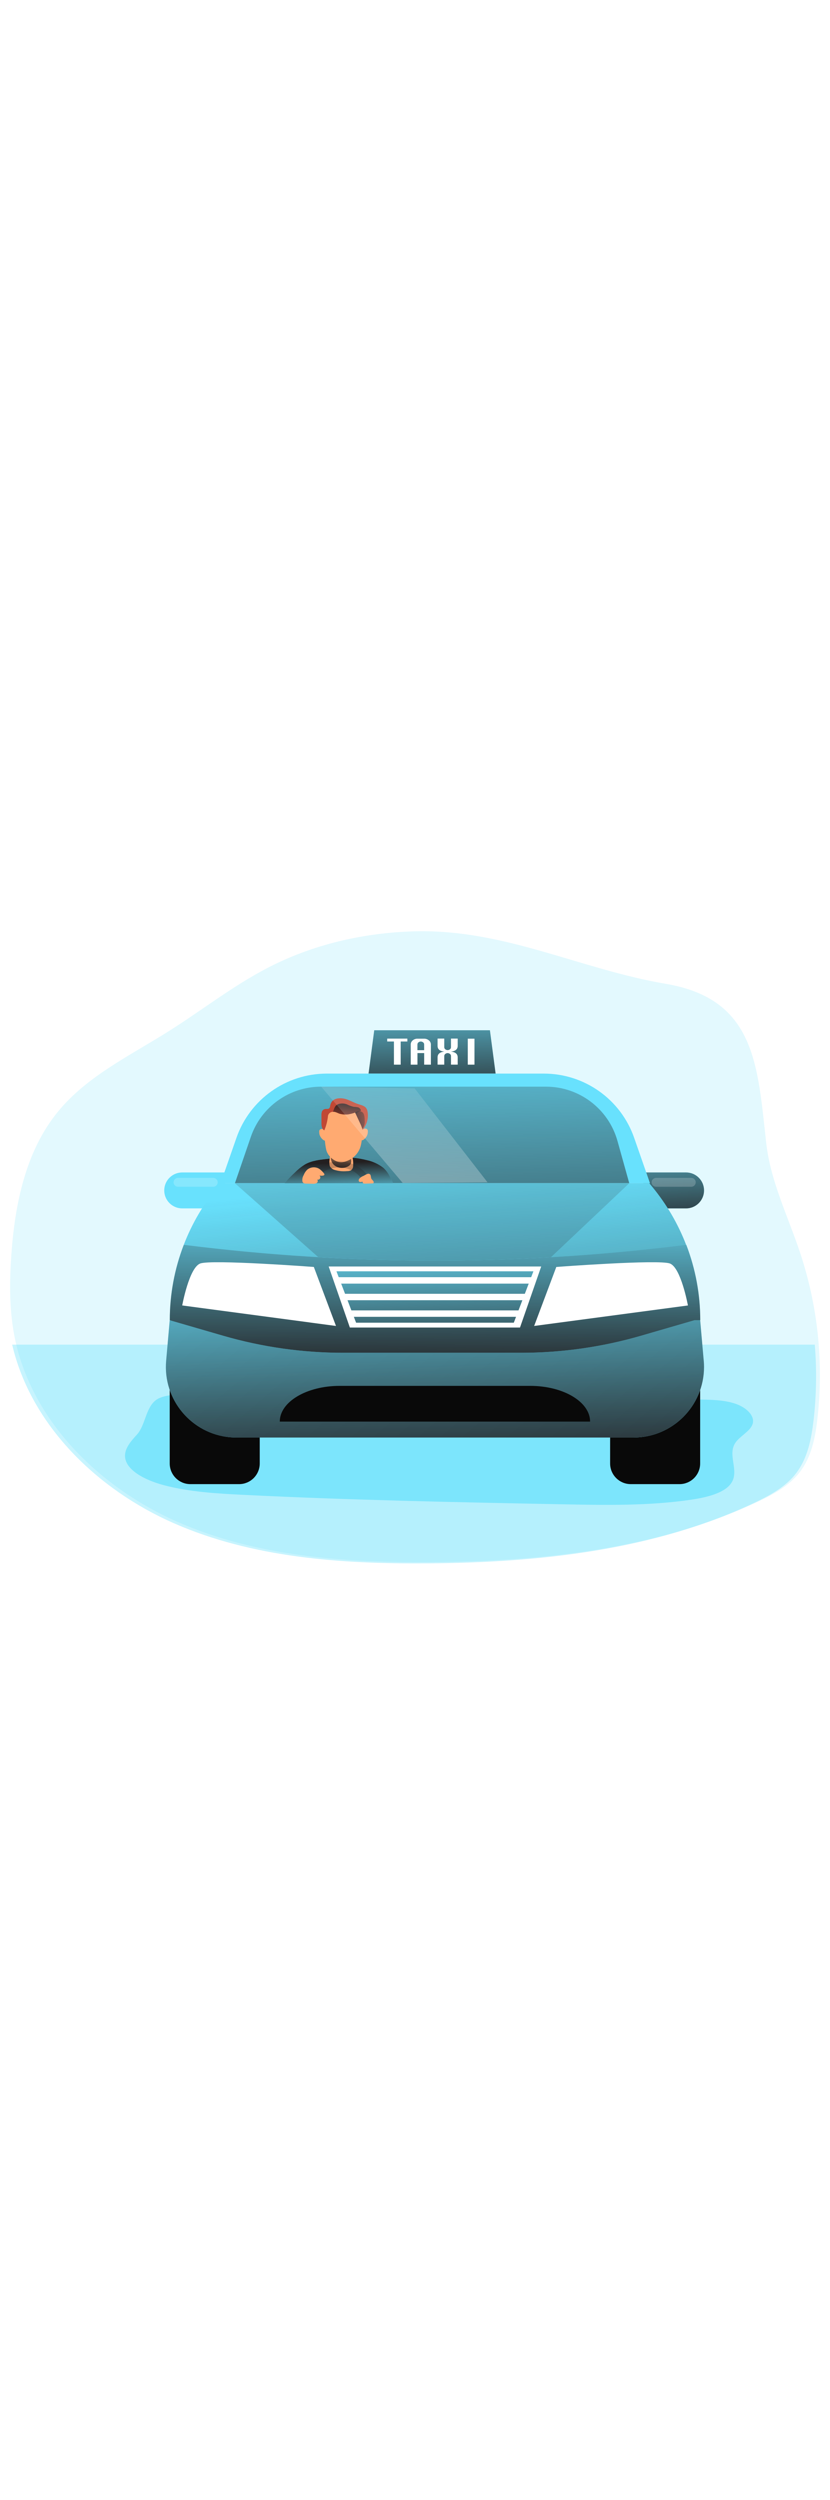 <svg id="_0343_taxi_driver" xmlns="http://www.w3.org/2000/svg" xmlns:xlink="http://www.w3.org/1999/xlink" viewBox="0 0 500 500" data-imageid="taxi-driver-25" imageName="Taxi Driver" class="illustrations_image" style="width: 166px;"><defs><style>.cls-1_taxi-driver-25{fill:url(#linear-gradient);}.cls-1_taxi-driver-25,.cls-2_taxi-driver-25,.cls-3_taxi-driver-25,.cls-4_taxi-driver-25,.cls-5_taxi-driver-25,.cls-6_taxi-driver-25,.cls-7_taxi-driver-25,.cls-8_taxi-driver-25,.cls-9_taxi-driver-25,.cls-10_taxi-driver-25,.cls-11_taxi-driver-25,.cls-12_taxi-driver-25,.cls-13_taxi-driver-25,.cls-14_taxi-driver-25,.cls-15_taxi-driver-25,.cls-16_taxi-driver-25,.cls-17_taxi-driver-25,.cls-18_taxi-driver-25,.cls-19_taxi-driver-25,.cls-20_taxi-driver-25,.cls-21_taxi-driver-25,.cls-22_taxi-driver-25,.cls-23_taxi-driver-25,.cls-24_taxi-driver-25{stroke-width:0px;}.cls-2_taxi-driver-25{opacity:.18;}.cls-2_taxi-driver-25,.cls-9_taxi-driver-25,.cls-10_taxi-driver-25,.cls-11_taxi-driver-25{isolation:isolate;}.cls-2_taxi-driver-25,.cls-10_taxi-driver-25,.cls-11_taxi-driver-25,.cls-24_taxi-driver-25{fill:#68e1fd;}.cls-3_taxi-driver-25{fill:url(#linear-gradient-11-taxi-driver-25);}.cls-4_taxi-driver-25{fill:url(#linear-gradient-12-taxi-driver-25);}.cls-5_taxi-driver-25{fill:url(#linear-gradient-13-taxi-driver-25);}.cls-6_taxi-driver-25{fill:url(#linear-gradient-10-taxi-driver-25);}.cls-7_taxi-driver-25{fill:url(#linear-gradient-15-taxi-driver-25);}.cls-8_taxi-driver-25{fill:url(#linear-gradient-14-taxi-driver-25);}.cls-9_taxi-driver-25{opacity:.2;}.cls-9_taxi-driver-25,.cls-22_taxi-driver-25{fill:#fff;}.cls-10_taxi-driver-25{opacity:.37;}.cls-11_taxi-driver-25{opacity:.74;}.cls-12_taxi-driver-25{fill:url(#linear-gradient-4-taxi-driver-25);}.cls-13_taxi-driver-25{fill:url(#linear-gradient-2-taxi-driver-25);}.cls-14_taxi-driver-25{fill:url(#linear-gradient-3-taxi-driver-25);}.cls-15_taxi-driver-25{fill:url(#linear-gradient-8-taxi-driver-25);}.cls-16_taxi-driver-25{fill:url(#linear-gradient-9-taxi-driver-25);}.cls-17_taxi-driver-25{fill:url(#linear-gradient-7-taxi-driver-25);}.cls-18_taxi-driver-25{fill:url(#linear-gradient-5-taxi-driver-25);}.cls-19_taxi-driver-25{fill:url(#linear-gradient-6-taxi-driver-25);}.cls-20_taxi-driver-25{fill:#090909;}.cls-21_taxi-driver-25{fill:#c14834;}.cls-23_taxi-driver-25{fill:#ffaa71;}</style><linearGradient id="linear-gradient-taxi-driver-25" x1="-1169.98" y1="2846.45" x2="-1166.39" y2="2770.79" gradientTransform="translate(1285.77 3025.06) scale(1 -1)" gradientUnits="userSpaceOnUse"><stop offset="0" stop-color="#231f20" stop-opacity="0"/><stop offset="1" stop-color="#231f20"/></linearGradient><linearGradient id="linear-gradient-2-taxi-driver-25" x1="-882.52" y1="2860.13" x2="-878.92" y2="2784.47" xlink:href="#linear-gradient-taxi-driver-25"/><linearGradient id="linear-gradient-3-taxi-driver-25" x1="-1029.82" y1="2962.05" x2="-1028.28" y2="2880.99" gradientTransform="translate(1289 3047.03) scale(1 -1)" xlink:href="#linear-gradient-taxi-driver-25"/><linearGradient id="linear-gradient-4-taxi-driver-25" x1="-1023.17" y1="2811.53" x2="-1023.94" y2="2699.59" xlink:href="#linear-gradient-taxi-driver-25"/><linearGradient id="linear-gradient-5-taxi-driver-25" x1="256.91" y1="91.83" x2="263.75" y2="330.31" gradientTransform="matrix(1,0,0,1,0,0)" xlink:href="#linear-gradient-taxi-driver-25"/><linearGradient id="linear-gradient-6-taxi-driver-25" x1="258.25" y1="207.58" x2="281.05" y2="445.41" gradientTransform="matrix(1,0,0,1,0,0)" xlink:href="#linear-gradient-taxi-driver-25"/><linearGradient id="linear-gradient-7-taxi-driver-25" x1="-1027.03" y1="2781.36" x2="-1020.85" y2="2636.23" xlink:href="#linear-gradient-taxi-driver-25"/><linearGradient id="linear-gradient-8-taxi-driver-25" x1="-1027.96" y1="2808.29" x2="-1024.36" y2="2719.24" gradientTransform="translate(1289 3047.03) scale(1 -1)" xlink:href="#linear-gradient-taxi-driver-25"/><linearGradient id="linear-gradient-9-taxi-driver-25" x1="257.91" y1="168.26" x2="272.24" y2="418.46" gradientTransform="matrix(1,0,0,1,0,0)" xlink:href="#linear-gradient-taxi-driver-25"/><linearGradient id="linear-gradient-10-taxi-driver-25" x1="-1081.36" y1="2806.01" x2="-1082.22" y2="2827.63" xlink:href="#linear-gradient-taxi-driver-25"/><linearGradient id="linear-gradient-11-taxi-driver-25" x1="-1079.53" y1="2839.69" x2="-1080.82" y2="2823.2" xlink:href="#linear-gradient-taxi-driver-25"/><linearGradient id="linear-gradient-12-taxi-driver-25" x1="-1057.79" y1="2854.81" x2="-1074.46" y2="2852.63" xlink:href="#linear-gradient-taxi-driver-25"/><linearGradient id="linear-gradient-13-taxi-driver-25" x1="-1077.81" y1="2849.1" x2="-1076.09" y2="2864.38" xlink:href="#linear-gradient-taxi-driver-25"/><linearGradient id="linear-gradient-14-taxi-driver-25" x1="-1080.21" y1="2847.11" x2="-1084.02" y2="2760.89" xlink:href="#linear-gradient-taxi-driver-25"/><linearGradient id="linear-gradient-15-taxi-driver-25" x1="-1040.39" y1="2939.53" x2="-1064.5" y2="2588.75" gradientTransform="translate(1289 3047.03) scale(1 -1)" gradientUnits="userSpaceOnUse"><stop offset=".02" stop-color="#fff" stop-opacity="0"/><stop offset=".39" stop-color="#fff" stop-opacity=".39"/><stop offset="1" stop-color="#fff"/></linearGradient></defs><g id="background_taxi-driver-25"><path class="cls-2_taxi-driver-25 targetColor" d="M492.41,351.74c-1.3,11.34-3.61,23.05-10.61,32.07-6.27,8.16-15.64,13.23-24.95,17.66-60.97,28.76-129.93,36.09-197.3,36.52-51.9.36-105.1-3.34-152.62-24.22-45.9-20.15-86-58.95-97.31-107.53-.41-1.71-.76-3.43-1.09-5.17-2.94-15.72-2.83-31.99-1.71-48.01,2.15-30.82,8.63-62.83,28.32-86.69,17.38-21.09,42.86-33.32,66.03-47.89,20.01-12.58,38.7-27.31,59.65-38.24,27.67-14.44,58.6-21.51,89.69-22.24,53.8-1.2,98.96,22.86,150.5,31.63,53.98,9.16,55.34,48.72,60.56,95.85,2.6,23.27,13.37,44.7,20.69,66.95,10.51,31.99,13.98,65.87,10.15,99.32Z" style="fill: rgb(104, 225, 253);"/><path class="cls-10_taxi-driver-25 targetColor" d="M490.1,352.52c-1.31,11.33-3.61,23.04-10.61,32.07-6.27,8.14-15.64,13.23-24.95,17.65-60.97,28.76-129.87,36.09-197.3,36.52-51.9.37-105.08-3.34-152.6-24.22-45.88-20.15-86-58.92-97.31-107.54h483.51c1.24,15.16,1,30.4-.73,45.51Z" style="fill: rgb(104, 225, 253);"/><path class="cls-11_taxi-driver-25 targetColor" d="M82.53,361.15c-3.61,3.92-7.22,8.12-7.22,12.73-.07,8.42,11.63,14.63,23.19,17.73,15.3,4.1,31.99,5.09,48.42,5.89,63.76,3.16,127.79,4.42,191.75,5.67,26.14.52,52.6,1,78.11-2.83,9.5-1.43,19.89-4.05,23.82-10.06,4.91-7.51-2.65-16.84,2.48-24.27,2.71-3.92,8.63-6.72,10.2-10.92,1.86-5-3.49-10.21-10.33-12.52-6.85-2.31-14.82-2.41-22.48-2.51-55.49-.54-110.99-.94-166.5-1.2l-111.5-.65c-11.55-.06-36.82-3.61-46.69,1.09-8.07,3.8-7.76,15.83-13.26,21.85Z" style="fill: rgb(104, 225, 253);"/></g><g id="taxi_taxi-driver-25"><path class="cls-20_taxi-driver-25" d="M102.24,331.84h54.23v46.74c0,6.88-5.57,12.45-12.45,12.45h-29.33c-6.88,0-12.45-5.57-12.45-12.45h0v-46.74h0Z"/><path class="cls-20_taxi-driver-25" d="M367.54,331.84h54.24v46.74c0,6.88-5.57,12.45-12.45,12.45h-29.34c-6.88,0-12.45-5.57-12.45-12.45h0v-46.74h0Z"/><path class="cls-24_taxi-driver-25 targetColor" d="M109.77,224.92h25.73v-21.65h-25.73c-5.98,0-10.83,4.85-10.83,10.83h0c0,5.98,4.85,10.83,10.83,10.83Z" style="fill: rgb(104, 225, 253);"/><path class="cls-24_taxi-driver-25 targetColor" d="M413.29,224.92h-25.73v-21.65h25.73c5.98,0,10.83,4.85,10.83,10.83h0c0,5.98-4.85,10.83-10.83,10.83h0Z" style="fill: rgb(104, 225, 253);"/><path class="cls-1_taxi-driver-25" d="M109.77,224.92h25.73v-21.65h-25.73c-5.98,0-10.83,4.85-10.83,10.83h0c0,5.98,4.85,10.83,10.83,10.83Z"/><path class="cls-13_taxi-driver-25" d="M413.29,224.92h-25.73v-21.65h25.73c5.98,0,10.83,4.85,10.83,10.83h0c0,5.98-4.85,10.83-10.83,10.83h0Z"/><polygon class="cls-24_taxi-driver-25 targetColor" points="298.56 143.72 222.02 143.72 225.45 117.62 295.13 117.62 298.56 143.72" style="fill: rgb(104, 225, 253);"/><polygon class="cls-14_taxi-driver-25" points="298.56 143.72 222.02 143.72 225.45 117.62 295.13 117.62 298.56 143.72"/><path class="cls-24_taxi-driver-25 targetColor" d="M110.71,246.86c-5.58,14.49-8.43,29.88-8.42,45.4l70.62,35.33,171.01.34,77.92-35.67h0c0-15.52-2.85-30.91-8.42-45.4H110.71Z" style="fill: rgb(104, 225, 253);"/><path class="cls-12_taxi-driver-25" d="M110.71,246.86c-5.58,14.49-8.43,29.88-8.42,45.4l70.62,35.33,171.01.34,77.92-35.67h0c0-15.52-2.85-30.91-8.42-45.4H110.71Z"/><path class="cls-24_taxi-driver-25 targetColor" d="M327.57,143.72h-130.69c-24.53,0-46.37,15.52-54.44,38.69l-9.53,27.34h258.65l-9.54-27.34c-8.06-23.18-29.92-38.7-54.46-38.69Z" style="fill: rgb(104, 225, 253);"/><path class="cls-18_taxi-driver-25" d="M379.07,209.76h-237.55l9.62-28.02c6.24-18.06,23.24-30.16,42.35-30.15h135.38c20.08,0,37.7,13.37,43.1,32.71l7.1,25.46Z"/><path class="cls-24_taxi-driver-25 targetColor" d="M110.71,246.86h0c99.34,12.51,199.84,12.65,299.22.42l3.39-.42c-4.89-12.69-11.79-24.51-20.45-35l-1.77-2.14H132.92l-1.78,2.14c-8.65,10.49-15.55,22.31-20.43,35Z" style="fill: rgb(104, 225, 253);"/><path class="cls-19_taxi-driver-25" d="M110.71,246.86h0c99.34,12.51,199.84,12.65,299.22.42l3.39-.42c-4.89-12.69-11.79-24.51-20.45-35l-1.77-2.14H132.92l-1.78,2.14c-8.65,10.49-15.55,22.31-20.43,35Z"/><path class="cls-24_taxi-driver-25 targetColor" d="M423.94,316.74l-2.15-24.45h-3.44l-32.08,9.31c-23.5,6.83-47.85,10.3-72.33,10.3h-107.29c-24.47,0-48.82-3.47-72.33-10.3l-32.08-9.31-2.15,24.45c-2.05,23.38,15.24,44,38.62,46.06,1.23.11,2.47.16,3.71.16h239.19c23.47,0,42.5-19.03,42.5-42.51,0-1.24-.05-2.48-.16-3.71Z" style="fill: rgb(104, 225, 253);"/><path class="cls-17_taxi-driver-25" d="M423.94,316.74l-2.15-24.45h-3.44l-32.08,9.31c-23.5,6.83-47.85,10.3-72.33,10.3h-107.29c-24.47,0-48.82-3.47-72.33-10.3l-32.08-9.31-2.15,24.45c-2.05,23.38,15.24,44,38.62,46.06,1.23.11,2.47.16,3.71.16h239.19c23.47,0,42.5-19.03,42.5-42.51,0-1.24-.05-2.48-.16-3.71Z"/><polygon class="cls-22_taxi-driver-25" points="262.01 259.92 198 259.92 210.76 296.69 262.01 296.69 313.25 296.69 326.03 259.92 262.01 259.92"/><polygon class="cls-24_taxi-driver-25 targetColor" points="262.01 262.83 202.69 262.83 214.52 293.78 262.01 293.78 309.51 293.78 321.33 262.83 262.01 262.83" style="fill: rgb(104, 225, 253);"/><polygon class="cls-15_taxi-driver-25" points="262.01 262.83 202.69 262.83 214.52 293.78 262.01 293.78 309.51 293.78 321.33 262.83 262.01 262.83"/><rect class="cls-22_taxi-driver-25" x="202.69" y="266.37" width="118.16" height="3.87"/><rect class="cls-22_taxi-driver-25" x="206.52" y="276.37" width="111.04" height="3.87"/><rect class="cls-22_taxi-driver-25" x="209.22" y="286.37" width="104.12" height="3.87"/><path class="cls-20_taxi-driver-25" d="M355.54,353.36h-187c0-11.89,16.17-21.52,36.09-21.52h114.76c19.95,0,36.09,9.62,36.09,21.52h.06Z"/><path class="cls-22_taxi-driver-25" d="M237.31,138.33v-13.94h-4.04v-1.74h12.13v1.74h-4.03v13.94h-4.05Z"/><path class="cls-22_taxi-driver-25" d="M247.43,138.33v-12.21c.02-.94.46-1.83,1.2-2.41.79-.68,1.8-1.05,2.84-1.02h4.05c1.05-.02,2.06.35,2.85,1.03.74.58,1.18,1.46,1.2,2.41v12.2h-4.04v-6.97h-4.05v6.98h-4.05ZM251.46,129.62h4.05v-3.5c0-.47-.22-.92-.6-1.2-.39-.34-.9-.52-1.42-.52-.52,0-1.03.18-1.43.52-.37.29-.59.73-.6,1.2v3.5Z"/><path class="cls-22_taxi-driver-25" d="M263.6,138.33v-4.37c0-2.05,1.34-3.2,4.03-3.48-2.69-.28-4.03-1.43-4.03-3.48v-4.37h4.03v5.23c.01.47.23.91.6,1.2.83.69,2.03.69,2.85,0,.37-.29.59-.73.6-1.2v-5.23h4.04v4.37c0,2.05-1.35,3.2-4.04,3.48,2.69.28,4.04,1.44,4.04,3.49v4.35h-4.04v-5.23c0-.47-.23-.92-.6-1.2-.83-.69-2.03-.69-2.85,0-.37.29-.59.73-.6,1.2v5.23h-4.03Z"/><path class="cls-22_taxi-driver-25" d="M281.79,138.33v-15.64h4.04v15.64h-4.04Z"/><path class="cls-24_taxi-driver-25 targetColor" d="M331.92,254.34l47.15-44.58h-237.56l50.17,44.51c46.71,2.74,93.54,2.76,140.25.07Z" style="fill: rgb(104, 225, 253);"/><path class="cls-16_taxi-driver-25" d="M331.92,254.34l47.15-44.58h-237.56l50.17,44.51c46.71,2.74,93.54,2.76,140.25.07Z"/><path class="cls-9_taxi-driver-25" d="M128.45,211.9h-21.21c-1.48,0-2.68-1.2-2.68-2.68h0c0-1.48,1.2-2.68,2.68-2.68h21.21c1.48,0,2.68,1.2,2.68,2.68h0c0,1.48-1.2,2.68-2.68,2.68Z"/><path class="cls-9_taxi-driver-25" d="M416.43,211.9h-21.21c-1.48,0-2.68-1.2-2.68-2.68h0c0-1.48,1.2-2.68,2.68-2.68h21.21c1.48,0,2.68,1.2,2.68,2.68h0c0,1.48-1.2,2.68-2.68,2.68h0Z"/><path class="cls-22_taxi-driver-25" d="M189.05,260.2s-61.75-4.63-68.45-2.07c-6.7,2.56-10.83,25.26-10.83,25.26l92.63,12.36-13.35-35.55Z"/><path class="cls-22_taxi-driver-25" d="M335.13,260.2s61.76-4.63,68.45-2.07,10.83,25.26,10.83,25.26l-92.63,12.36,13.35-35.55Z"/><path class="cls-24_taxi-driver-25 targetColor" d="M236.62,209.76h-65.19c.15-.25.33-.48.52-.7,1.8-2.03,3.71-3.96,5.71-5.79,1.76-1.81,3.74-3.39,5.88-4.73,4.58-2.67,9.76-2.97,15.05-3.61l.77-.08h.54l1.31-.18c3.34-.47,6.72-.58,10.08-.35l1.2.08h0c2.82.24,5.62.72,8.36,1.41,3.59.75,6.97,2.29,9.9,4.5,2.88,2.41,4.37,5.68,5.77,8.83.12.18.15.41.08.61Z" style="fill: rgb(104, 225, 253);"/><path class="cls-6_taxi-driver-25" d="M236.62,209.76h-65.19c.15-.25.33-.48.52-.7,1.8-2.03,3.71-3.96,5.71-5.79,1.76-1.81,3.74-3.39,5.88-4.73,4.58-2.67,9.76-2.97,15.05-3.61l.77-.08h.54l1.31-.18c3.34-.47,6.72-.58,10.08-.35l1.2.08h0c2.82.24,5.62.72,8.36,1.41,3.59.75,6.97,2.29,9.9,4.5,2.88,2.41,4.37,5.68,5.77,8.83.12.18.15.41.08.61Z"/><path class="cls-23_taxi-driver-25" d="M198.84,199.74c.6.92,1.49,1.62,2.54,1.96,2.47.78,5.07,1.05,7.65.79.87.04,1.73-.15,2.5-.55.79-.67,1.23-1.65,1.2-2.68.21-2.61-.2-5.23-1.2-7.65-.13-.4-.37-.76-.7-1.02-.34-.2-.72-.33-1.11-.37-2.41-.45-7.76-1.2-9.72.72-1.42,1.43-2.07,7.13-1.17,8.81Z"/><path class="cls-3_taxi-driver-25" d="M202.19,199.51c2.37,1.37,5.3,1.37,7.68,0,.53-.29.97-.7,1.3-1.2.37-.79.49-1.67.35-2.53.04-.88-.27-1.74-.84-2.41-.54-.42-1.18-.7-1.85-.81-2.07-.48-4.21-.61-6.33-.37-.95.03-1.87.35-2.63.91-.49.62-.66,1.43-.47,2.2.25,1.75,1.28,3.3,2.8,4.2Z"/><path class="cls-23_taxi-driver-25" d="M216.78,188.87c-1.87,4.44-5.92,7.57-10.68,8.26-3.61.28-7.57-2.59-9.14-6.17-1.58-3.59-1.8-17.36-1.8-17.36-.05-.93.16-1.85.61-2.66.49-1,1.41-4.01,2.66-4.88,5.76-1.3,11.75-1.19,17.46.34,1.2.91,1.8,3.81,2.07,4.35.13.32.21.66.25,1.01.48,3.32.26,12.8-1.42,17.11Z"/><path class="cls-23_taxi-driver-25" d="M194.98,177.29c-.78-.45-1.78-.31-2.41.34-.23.39-.32.85-.25,1.3,0,.45.04.89.12,1.34.32,1.21,1.01,2.3,1.96,3.12.24.23.51.43.81.58.31.15.67.18,1.01.08.48-.22.82-.68.88-1.2.21-1.1.09-2.24-.32-3.28-.33-.93-.96-1.73-1.79-2.26Z"/><path class="cls-23_taxi-driver-25" d="M218.91,177.08c.78-.45,1.77-.32,2.41.32.23.39.32.85.26,1.3,0,.45-.05.9-.13,1.34-.32,1.21-1.01,2.3-1.96,3.12-.23.24-.5.44-.81.58-.31.16-.67.19-1.01.1-.5-.23-.84-.72-.88-1.28-.21-1.1-.09-2.25.34-3.28.34-.91.96-1.68,1.78-2.19Z"/><path class="cls-21_taxi-driver-25" d="M218.37,177.64c-.04-.22-.08-.44-.14-.66-.33-1.18-.78-2.33-1.34-3.43-.88-1.89-1.74-3.75-2.61-5.64-.14-.29-.28-.59-.41-.88h0v.08c-.14.13-.32.23-.51.28-1.18.39-2.39.7-3.61.91-1.61.2-3.24.1-4.81-.29-1.34-.34-2.71-1.34-4.13-1.29h-.2c-1.41-.01-2.65.94-3.01,2.31-.29,3.07-1.04,6.07-2.24,8.91-1.53-.9-1.7-2.69-1.71-4.25s0-3.21,0-4.81c-.06-.78.05-1.56.3-2.3.34-.81,1.08-1.39,1.95-1.54.73-.12,1.59.1,2.21-.25.47-.36.75-.9.77-1.49.14-1.16.62-2.24,1.4-3.12,1.76-1.79,5.09-1.91,7.72-1.2s4.92,2.18,7.52,3.04c1.74.59,3.77.99,4.88,2.25.53.66.87,1.45,1,2.29.74,3.96-.38,8.04-3.04,11.07Z"/><path class="cls-4_taxi-driver-25" d="M218.93,176.12c-.17.34-.41.63-.71.85-.33-1.18-.78-2.33-1.34-3.43l-3.02-6.52c.59-.31,1.24-.52,1.9-.63.89-.15,1.81.06,2.55.58.5.43.86,1.01,1.02,1.66.26,1.02.39,2.07.37,3.13.17,1.5-.1,3.01-.78,4.35Z"/><path class="cls-5_taxi-driver-25" d="M217.46,166.09c-1.15.43-2.23,1.04-3.19,1.82-.14-.29-.28-.59-.41-.88h0v.08c-.14.13-.32.23-.51.28-1.18.39-2.39.7-3.61.91-1.61.2-3.24.1-4.81-.29-1.34-.34-2.71-1.34-4.13-1.29h-.2c0-.19.16-.4.23-.61.69-1.94,1.14-3.61,3.68-4.21,1.49-.32,3.05-.2,4.48.36,1.3.65,2.67,1.15,4.08,1.49.88.02,1.75.12,2.61.29.93.29,1.62,1.08,1.78,2.05Z"/><path class="cls-8_taxi-driver-25" d="M204.13,196.61c-9.4,0-17.3,5.62-19.39,13.15h4.42c1.98-5.5,7.95-9.49,14.98-9.49s13,3.99,15,9.49h4.43c-2.12-7.53-10.03-13.15-19.43-13.15Z"/><path class="cls-23_taxi-driver-25" d="M192.63,201.31c.94.71,1.77,1.55,2.48,2.49.23.2.35.5.32.81-.07.32-.46.48-.78.55-.73.16-1.49.13-2.21-.07.53.44.68,1.19.37,1.8-.35.6-1.06.88-1.72.67.5.6.41,1.49-.19,1.98-.05.05-.11.09-.17.12-.74.38-1.58.53-2.41.42l-3.93-.1c-.57.04-1.15-.1-1.64-.4-.32-.27-.53-.65-.6-1.06-.15-1.26.12-2.52.77-3.61.46-1.22,1.18-2.34,2.11-3.26,2.17-1.81,5.27-1.96,7.6-.36Z"/><path class="cls-23_taxi-driver-25" d="M218.85,205.4c-.93.34-1.76.92-2.41,1.67-.22.27-.35.61-.36.96-.02.36.15.69.46.88.59.34,1.34-.17,2,0-.14.36.03.76.37.93.34.15.71.2,1.08.16l4.27-.13c.23.02.46-.03.66-.16.23-.24.29-.6.14-.9-.29-.79-1.2-1.2-1.47-2.06-.26-.85,0-2.48-1.44-2.68-1-.13-2.44.93-3.31,1.34Z"/><polygon class="cls-7_taxi-driver-25" points="193.49 151.59 242.58 209.59 293.7 209.24 249.79 152.63 193.49 151.59"/></g></svg>